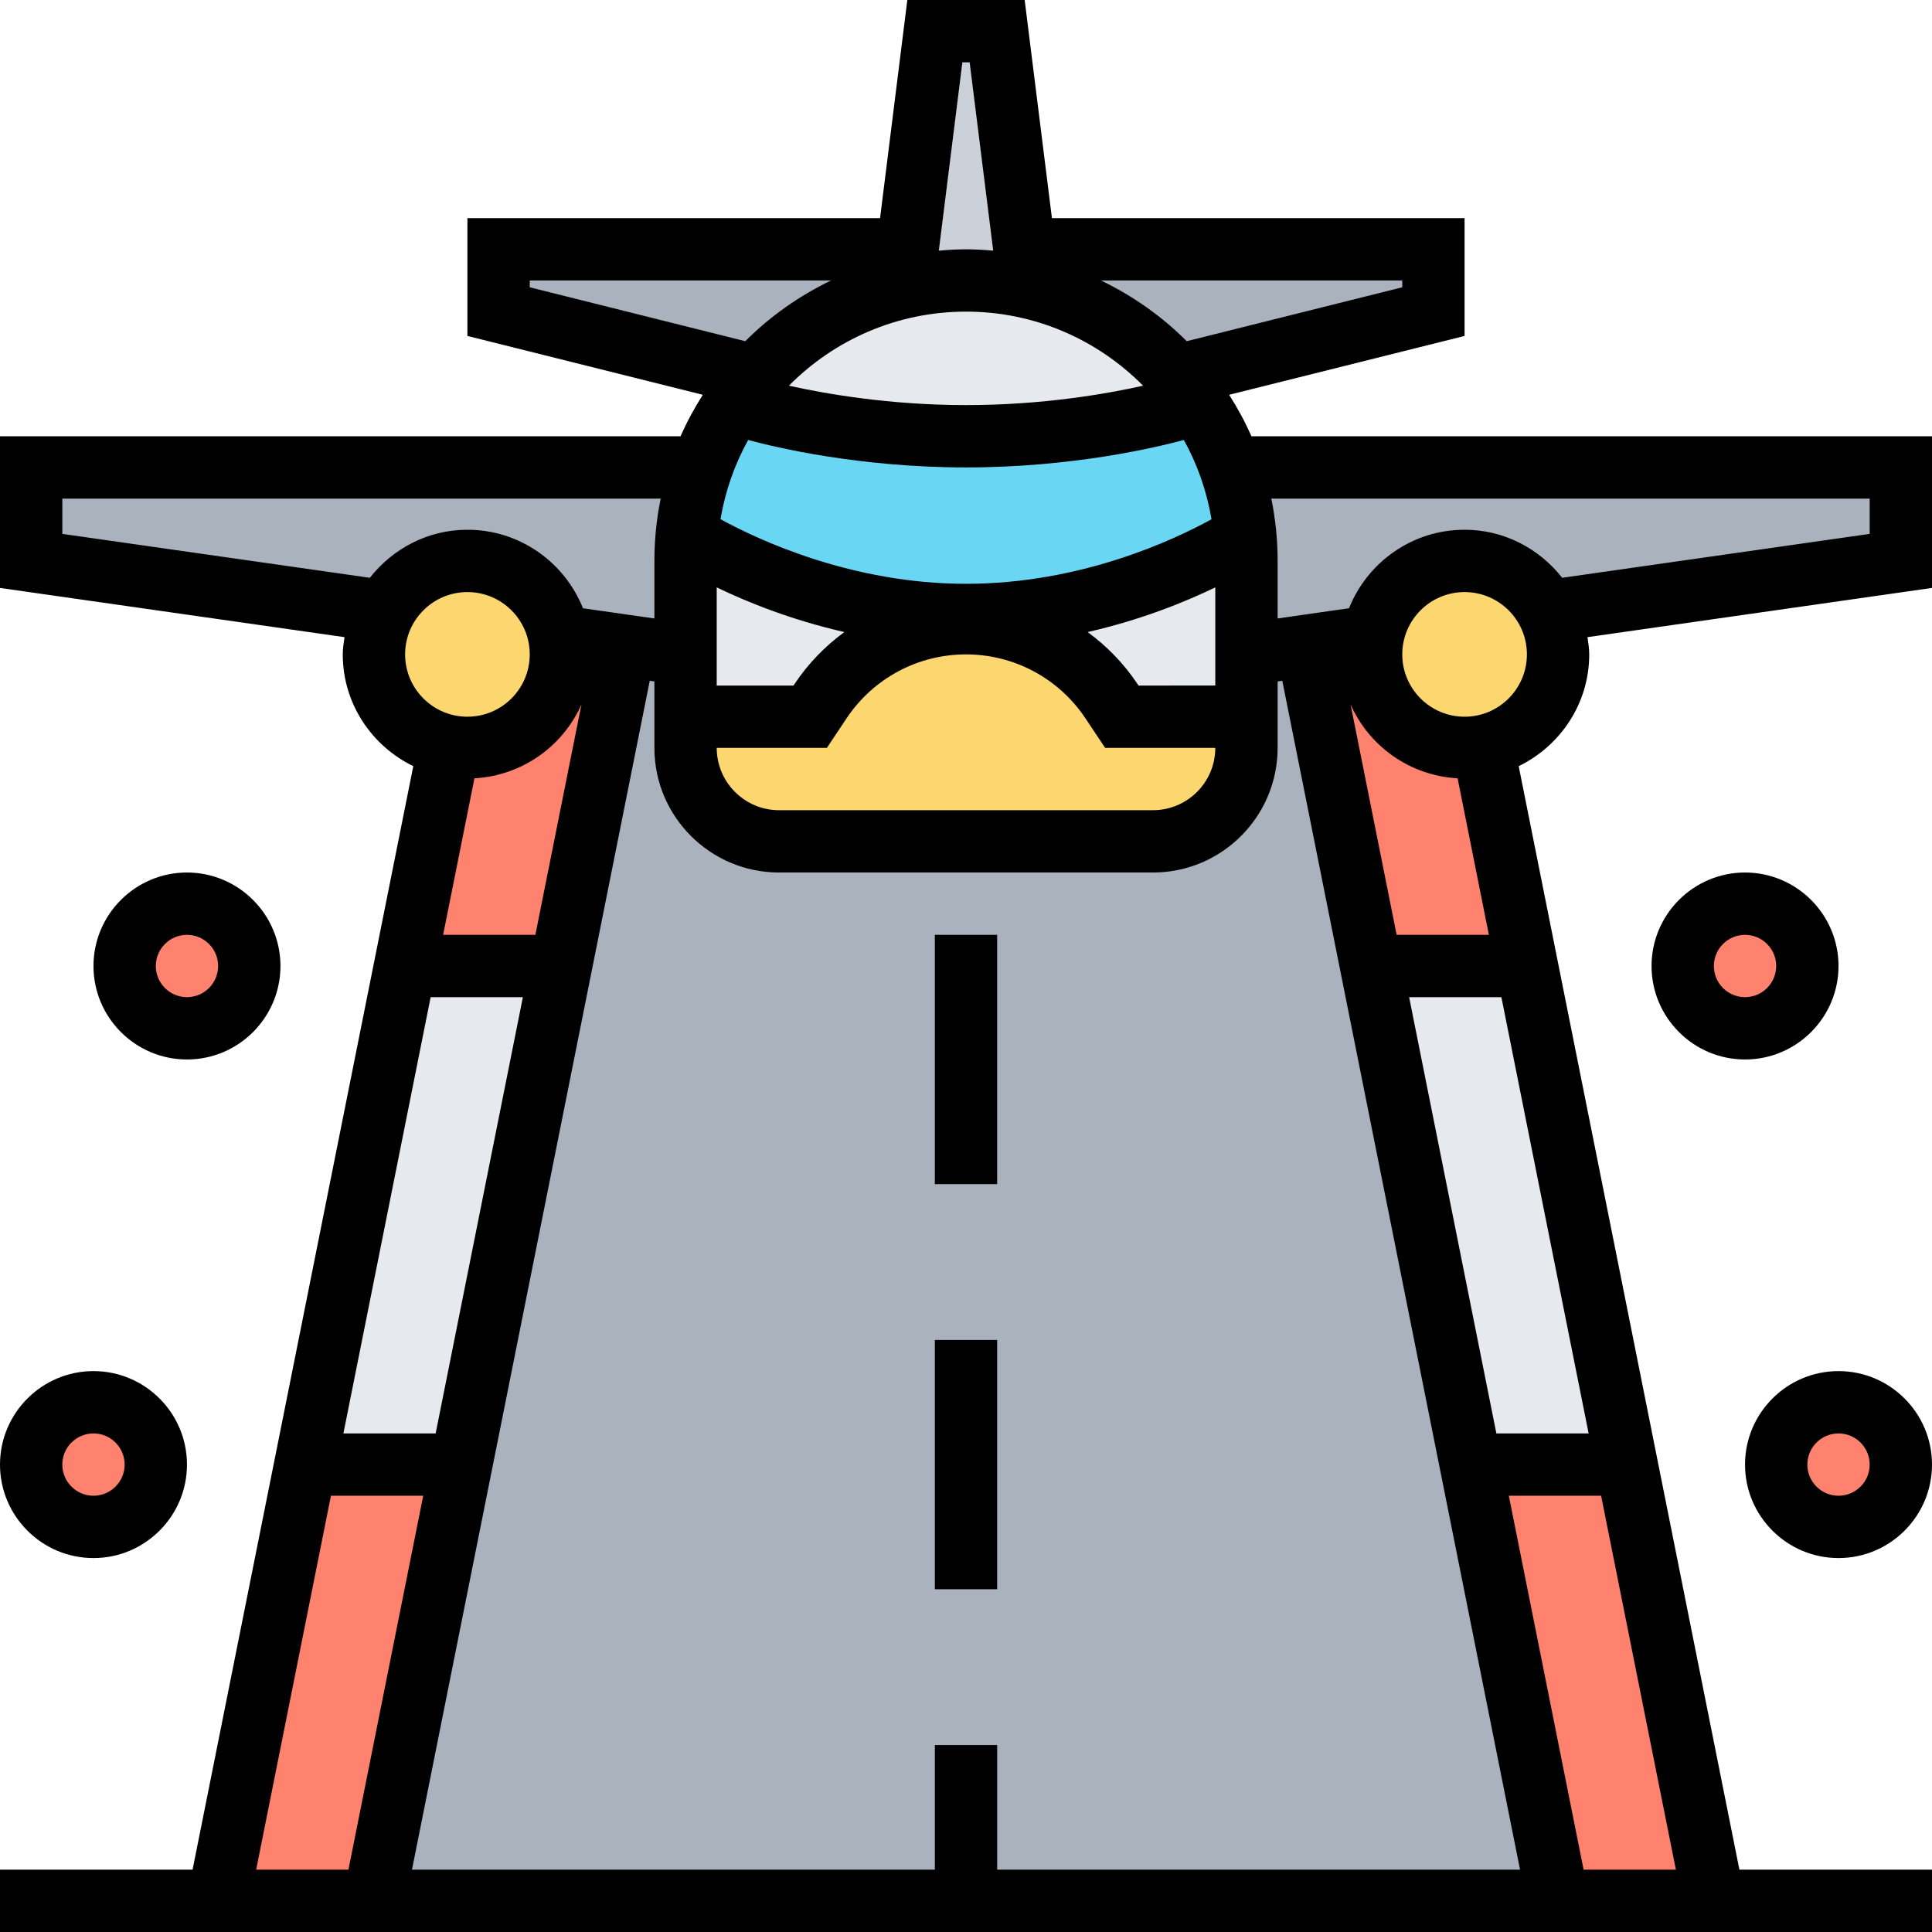<svg height="496pt" viewBox="0 0 496 496" width="496pt" xmlns="http://www.w3.org/2000/svg"><g fill="#ff826e"><path d="m464 248c0 8.836-7.164 16-16 16s-16-7.164-16-16 7.164-16 16-16 16 7.164 16 16zm0 0"/><path d="m488 376c0 8.836-7.164 16-16 16s-16-7.164-16-16 7.164-16 16-16 16 7.164 16 16zm0 0"/><path d="m40 376c0 8.836-7.164 16-16 16s-16-7.164-16-16 7.164-16 16-16 16 7.164 16 16zm0 0"/><path d="m64 248c0 8.836-7.164 16-16 16s-16-7.164-16-16 7.164-16 16-16 16 7.164 16 16zm0 0"/></g><path d="m176 184v8c0 6.641 2.719 12.641 7.039 16.961 4.32 4.32 10.32 7.039 16.961 7.039h96c13.281 0 24-10.719 24-24v-24l15.68-2.238.32 2.238 16 80 25.602 128 22.398 112h-304l22.398-112 25.602-128 16-80 .32-2.238 15.68 2.238zm0 0" fill="#aab2bd"/><path d="m392 248 25.52 127.68-1.52.32h-38.398l-25.602-128zm0 0" fill="#e6e9ed"/><path d="m144 248-25.602 128h-38.398l-1.52-.32 25.52-127.68zm0 0" fill="#e6e9ed"/><path d="m380.801 192 11.199 56h-40l-16-80-.32-2.238 16.32-2.32.398.078c-.238 1.441-.398 2.961-.398 4.48 0 13.281 10.719 24 24 24 1.602 0 3.199-.16 4.719-.48zm0 0" fill="#ff826e"/><path d="m118.398 376-22.398 112h-40l22.48-112.32 1.52.32zm0 0" fill="#ff826e"/><path d="m417.52 375.68 22.48 112.32h-40l-22.398-112h38.398zm0 0" fill="#ff826e"/><path d="m160 168-16 80h-40l11.199-56 .082-.48c1.52.32 3.117.48 4.719.48 13.281 0 24-10.719 24-24 0-1.52-.16-3.039-.398-4.48l.398-.078 16.32 2.32zm0 0" fill="#ff826e"/><path d="m320 120h168v24l-88 12.559-2.398 1.121c-3.762-8.078-12-13.68-21.602-13.68-11.762 0-21.52 8.398-23.602 19.52l-.398-.078-16.32 2.32-15.68 2.238v-24c0-2.16-.078-4.32-.32-6.48-.48-5.598-1.602-11.039-3.441-16.238zm0 0" fill="#aab2bd"/><path d="m176.32 137.52c-.242 2.16-.32 4.32-.32 6.48v24l-15.68-2.238-16.32-2.32-.398.078c-2.082-11.121-11.84-19.52-23.602-19.52-9.922 0-18.48 6-22.078 14.641l-1.922-2.082-88-12.559v-24h168l3.762 1.281c-1.84 5.199-2.961 10.641-3.441 16.238zm0 0" fill="#aab2bd"/><path d="m397.602 157.68c1.52 3.121 2.398 6.641 2.398 10.32 0 11.68-8.32 21.359-19.281 23.52-1.52.32-3.117.48-4.719.48-13.281 0-24-10.719-24-24 0-1.52.16-3.039.398-4.48 2.082-11.121 11.84-19.52 23.602-19.52 9.602 0 17.84 5.602 21.602 13.68zm0 0" fill="#fcd770"/><path d="m143.602 163.52c.238 1.441.398 2.961.398 4.48 0 13.281-10.719 24-24 24-1.602 0-3.199-.16-4.719-.48-10.961-2.16-19.281-11.84-19.281-23.52 0-3.359.641-6.48 1.922-9.359 3.598-8.641 12.156-14.641 22.078-14.641 11.762 0 21.52 8.398 23.602 19.52zm0 0" fill="#fcd770"/><path d="m264 64h104v16l-64 16-1.359 1.199c-9.922-11.68-23.52-20.078-39.039-23.52l.398-1.68-.961-7.84zm0 0" fill="#aab2bd"/><path d="m232.398 73.68c-15.52 3.441-29.117 11.84-39.039 23.52l-1.359-1.199-64-16v-16h104l.961.16-.961 7.84zm0 0" fill="#aab2bd"/><path d="m264 72-.398 1.68c-5.043-1.121-10.242-1.68-15.602-1.68s-10.559.559-15.602 1.68l-.398-1.68.961-7.84 7.039-56.16h16l7.039 56.16zm0 0" fill="#ccd1d9"/><path d="m248 160c-14.961 0-28.961 7.52-37.281 20l-2.719 4h-32v-40c0-2.16.078-4.32.32-6.48 3.602 2.242 33.121 20.402 71.68 20.402zm0 0" fill="#e6e9ed"/><path d="m320 168v16h-32l-2.719-4c-4.16-6.238-9.762-11.199-16.16-14.719-6.402-3.359-13.602-5.281-21.121-5.281v-2.078c38.559 0 68.078-18.16 71.68-20.402.242 2.16.32 4.32.32 6.48zm0 0" fill="#e6e9ed"/><path d="m320 184v8c0 13.281-10.719 24-24 24h-96c-6.641 0-12.641-2.719-16.961-7.039-4.32-4.32-7.039-10.32-7.039-16.961v-8h32l2.719-4c8.32-12.48 22.32-20 37.281-20 7.52 0 14.719 1.922 21.121 5.281 6.398 3.52 12 8.48 16.16 14.719l2.719 4zm0 0" fill="#fcd770"/><path d="m263.602 73.68c15.52 3.441 29.117 11.84 39.039 23.52 1.84 2.082 3.52 4.242 5.039 6.562l-3.68.879s-24 7.359-56 7.359-56-7.359-56-7.359l-3.68-.879c1.52-2.32 3.199-4.48 5.039-6.562 9.922-11.68 23.52-20.078 39.039-23.52 5.043-1.121 10.242-1.68 15.602-1.68s10.559.559 15.602 1.68zm0 0" fill="#e6e9ed"/><path d="m307.68 103.762c3.68 5.359 6.559 11.277 8.559 17.52 1.84 5.199 2.961 10.641 3.441 16.238-3.602 2.242-33.121 20.402-71.68 20.402s-68.078-18.16-71.68-20.402c.48-5.598 1.602-11.039 3.441-16.238 2-6.242 4.957-12.16 8.559-17.52l3.68.879s24 7.359 56 7.359 56-7.359 56-7.359zm0 0" fill="#69d6f4"/><path d="m321.273 112c-1.625-3.711-3.562-7.258-5.715-10.648l60.441-15.105v-30.246h-105.938l-7-56h-30.125l-7 56h-105.938v30.246l60.434 15.105c-2.152 3.391-4.082 6.938-5.715 10.648h-174.719v38.938l88.449 12.637c-.211 1.457-.449 2.914-.449 4.426 0 12.648 7.434 23.496 18.105 28.695l-56.664 283.305h-49.441v16h496v-16h-49.441l-56.664-283.305c10.672-5.199 18.105-16.047 18.105-28.695 0-1.512-.238-2.969-.449-4.426l88.449-12.637v-38.938zm52.934 87.816 8.031 40.184h-23.68l-11.832-59.184c4.723 10.742 15.184 18.305 27.48 19zm-12.445 56.184h23.688l22.398 112h-23.688zm-32.562-81.23 61.039 305.23h-134.238v-32h-16v32h-134.238l61.047-305.23 1.191.176v17.055c0 17.648 14.352 32 32 32h96c17.648 0 32-14.352 32-32v-17.055zm-179.918 6.047-11.84 59.184h-23.68l8.039-40.184c12.289-.695 22.75-8.258 27.48-19zm-15.043 75.184-22.398 112h-23.68l22.398-112zm113.762-176c17.77 0 33.855 7.289 45.465 19.023-9.312 2.082-25.809 4.977-45.465 4.977-19.574 0-36.113-2.902-45.465-4.984 11.609-11.727 27.695-19.016 45.465-19.016zm-55.922 32.953c7.012 1.895 28.547 7.047 55.922 7.047s48.91-5.152 55.922-7.047c3.469 6.223 5.879 13.086 7.109 20.352-9.559 5.27-33.504 16.574-63.031 16.574-29.375 0-53.426-11.328-63.031-16.59 1.23-7.266 3.648-14.121 7.109-20.336zm55.922 55.047c12.344 0 23.809 6.137 30.656 16.406l5.062 7.594h28.281c0 8.824-7.176 16-16 16h-96c-8.824 0-16-7.176-16-16h28.281l5.062-7.594c6.848-10.27 18.312-16.406 30.656-16.406zm44.281 8-.312-.473c-3.48-5.223-7.832-9.664-12.738-13.262 13.617-3.105 24.883-7.656 32.77-11.465v25.199zm-75.512-13.734c-4.914 3.605-9.258 8.039-12.738 13.262l-.312.473h-19.719v-25.199c7.895 3.809 19.16 8.359 32.77 11.465zm143.23-88.512-55.336 13.84c-6.359-6.387-13.824-11.633-22.023-15.594h77.359zm-111.062-57.754 6.047 48.352c-2.305-.199-4.625-.352-6.984-.352s-4.68.152-6.984.352l6.047-48.352zm-112.938 57.754v-1.754h77.359c-8.199 3.961-15.664 9.207-22.023 15.594zm-41.055 74.582-78.945-11.273v-9.062h153.617c-1.059 5.168-1.617 10.52-1.617 16v14.777l-18.328-2.617c-4.727-11.793-16.215-20.16-29.672-20.16-10.199 0-19.191 4.879-25.055 12.336zm25.055 3.664c8.824 0 16 7.176 16 16s-7.176 16-16 16-16-7.176-16-16 7.176-16 16-16zm-35.039 232h23.688l-19.199 96h-23.688zm321.598 96-19.199-96h23.688l19.199 96zm-30.559-296c-8.824 0-16-7.176-16-16s7.176-16 16-16 16 7.176 16 16-7.176 16-16 16zm104-46.938-78.945 11.273c-5.863-7.457-14.855-12.336-25.055-12.336-13.457 0-24.945 8.367-29.672 20.152l-18.328 2.625v-14.777c0-5.48-.559-10.832-1.617-16h153.617zm0 0"/><path d="m240 240h16v64h-16zm0 0"/><path d="m240 344h16v64h-16zm0 0"/><path d="m472 248c0-13.23-10.77-24-24-24s-24 10.77-24 24 10.77 24 24 24 24-10.77 24-24zm-24 8c-4.406 0-8-3.586-8-8s3.594-8 8-8 8 3.586 8 8-3.594 8-8 8zm0 0"/><path d="m472 400c13.23 0 24-10.77 24-24s-10.77-24-24-24-24 10.77-24 24 10.77 24 24 24zm0-32c4.406 0 8 3.586 8 8s-3.594 8-8 8-8-3.586-8-8 3.594-8 8-8zm0 0"/><path d="m72 248c0-13.23-10.77-24-24-24s-24 10.77-24 24 10.77 24 24 24 24-10.77 24-24zm-32 0c0-4.414 3.594-8 8-8s8 3.586 8 8-3.594 8-8 8-8-3.586-8-8zm0 0"/><path d="m0 376c0 13.23 10.77 24 24 24s24-10.77 24-24-10.77-24-24-24-24 10.77-24 24zm32 0c0 4.414-3.594 8-8 8s-8-3.586-8-8 3.594-8 8-8 8 3.586 8 8zm0 0"/></svg>